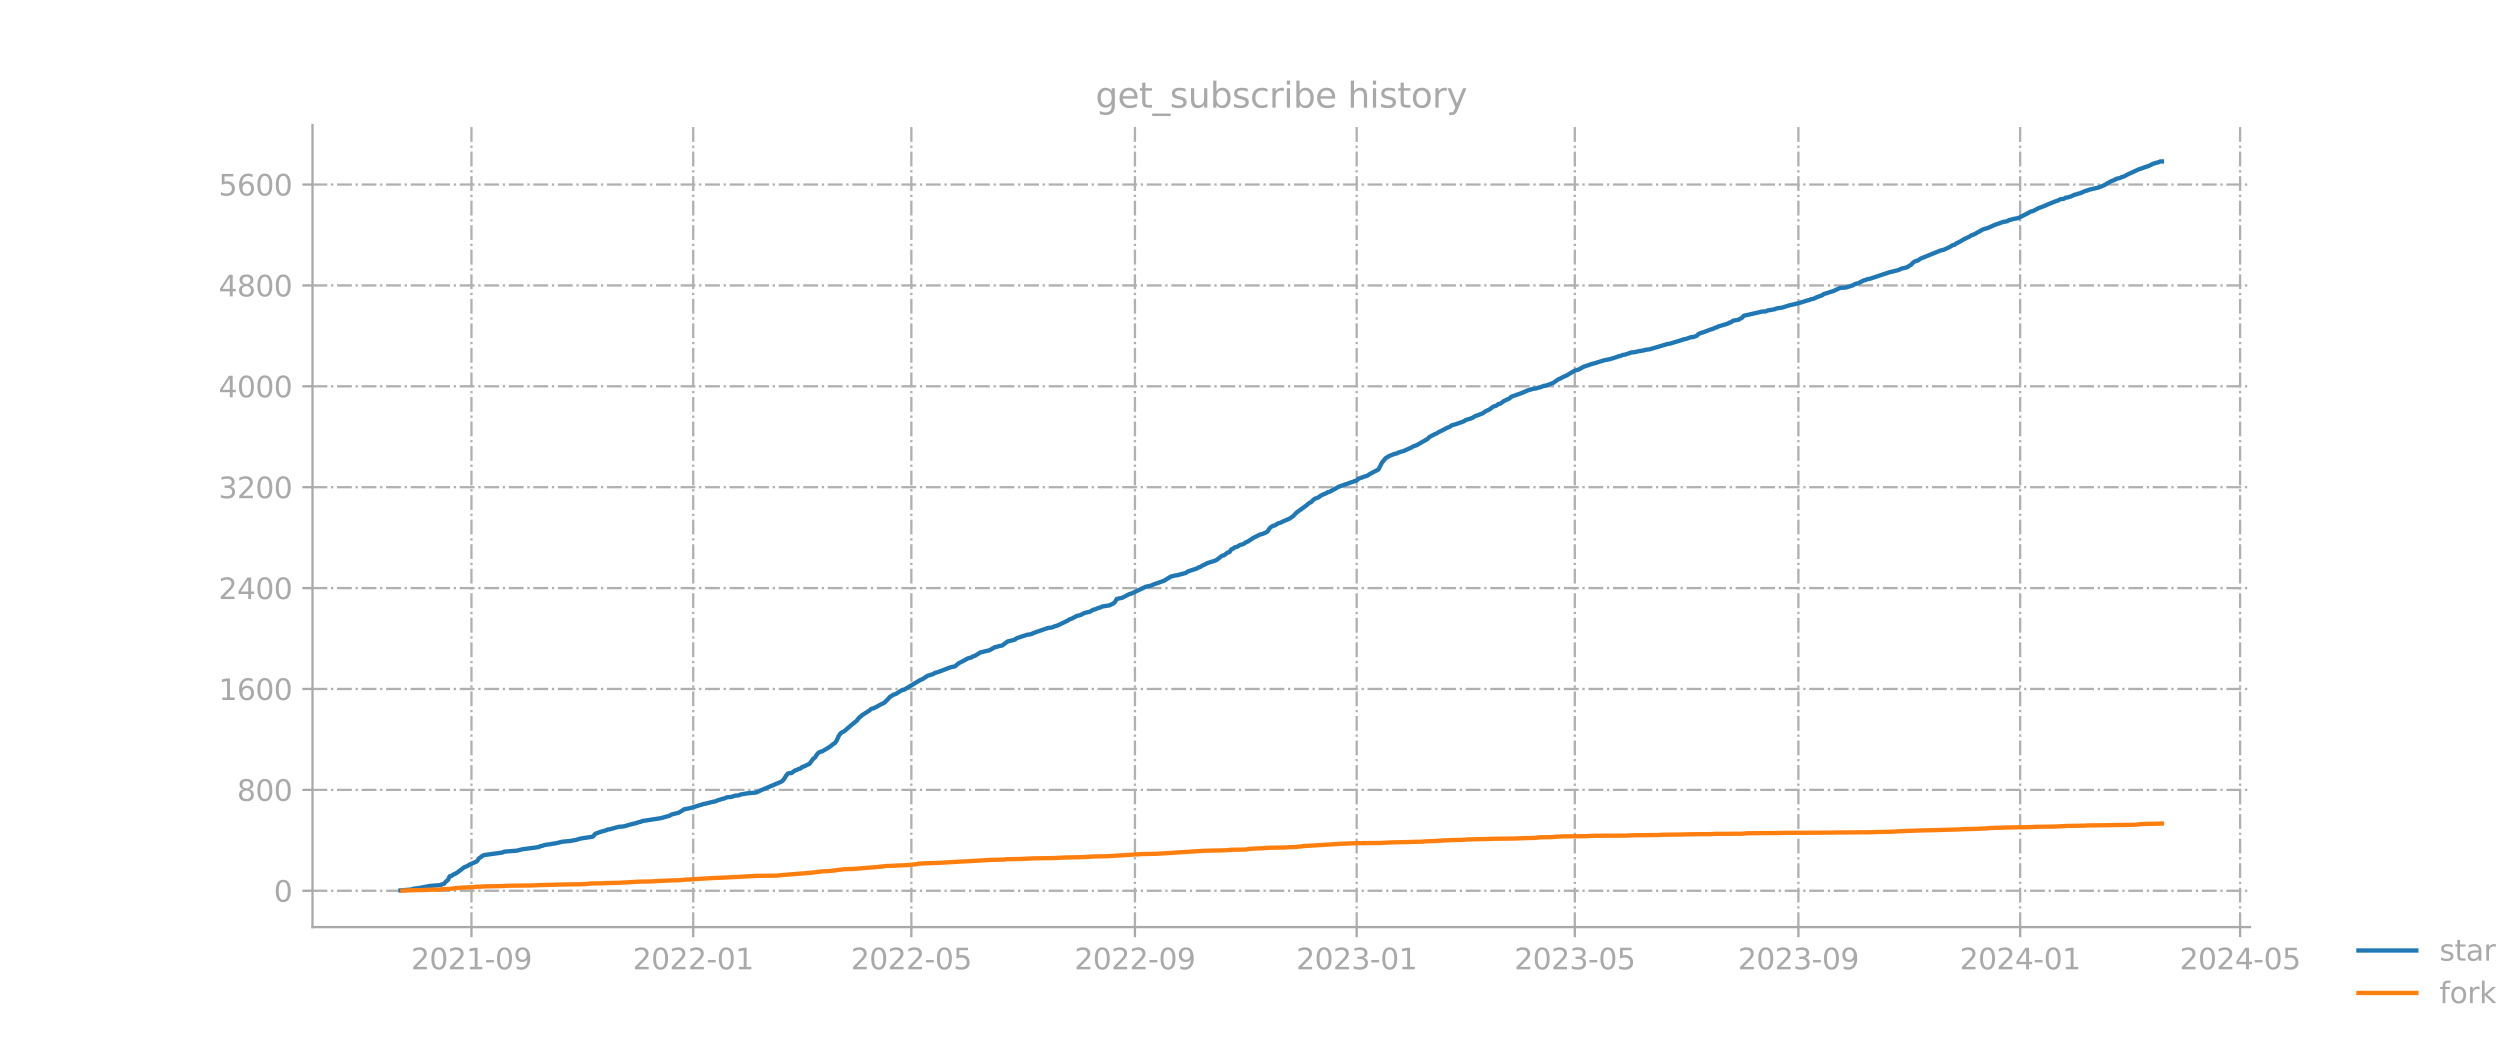<?xml version="1.0" encoding="utf-8" standalone="no"?>
<!DOCTYPE svg PUBLIC "-//W3C//DTD SVG 1.1//EN"
  "http://www.w3.org/Graphics/SVG/1.1/DTD/svg11.dtd">
<svg xmlns:xlink="http://www.w3.org/1999/xlink" width="864pt" height="360pt" viewBox="0 0 864 360" xmlns="http://www.w3.org/2000/svg" version="1.1">
 <defs>
  <style type="text/css">*{stroke-linejoin: round; stroke-linecap: butt}</style>
 </defs>
 <g id="figure_1">
  <g id="patch_1">
   <path d="M 0 360 
L 864 360 
L 864 0 
L 0 0 
L 0 360 
z
" style="fill: none; opacity: 0"/>
  </g>
  <g id="axes_1">
   <g id="patch_2">
    <path d="M 108 320.4 
L 777.6 320.4 
L 777.6 43.2 
L 108 43.2 
L 108 320.4 
z
" style="fill: none; opacity: 0"/>
   </g>
   <g id="matplotlib.axis_1">
    <g id="xtick_1">
     <g id="line2d_1">
      <path d="M 162.936 320.4 
L 162.936 43.2 
" clip-path="url(#p3ac7a94734)" style="fill: none; stroke-dasharray: 5.12,1.28,0.8,1.28; stroke-dashoffset: 0; stroke: #b0b0b0; stroke-width: 0.8"/>
     </g>
     <g id="line2d_2">
      <defs>
       <path id="m3c8587327c" d="M 0 0 
L 0 3.5 
" style="stroke: #a9a9a9; stroke-width: 0.8"/>
      </defs>
      <g>
       <use xlink:href="#m3c8587327c" x="162.936" y="320.4" style="fill: #a9a9a9; stroke: #a9a9a9; stroke-width: 0.8"/>
      </g>
     </g>
     <g id="text_1">
      <!-- 2021-09 -->
      <g style="fill: #a9a9a9" transform="translate(142.045 334.998) scale(0.1 -0.1)">
       <defs>
        <path id="DejaVuSans-32" d="M 1228 531 
L 3431 531 
L 3431 0 
L 469 0 
L 469 531 
Q 828 903 1448 1529 
Q 2069 2156 2228 2338 
Q 2531 2678 2651 2914 
Q 2772 3150 2772 3378 
Q 2772 3750 2511 3984 
Q 2250 4219 1831 4219 
Q 1534 4219 1204 4116 
Q 875 4013 500 3803 
L 500 4441 
Q 881 4594 1212 4672 
Q 1544 4750 1819 4750 
Q 2544 4750 2975 4387 
Q 3406 4025 3406 3419 
Q 3406 3131 3298 2873 
Q 3191 2616 2906 2266 
Q 2828 2175 2409 1742 
Q 1991 1309 1228 531 
z
" transform="scale(0.016)"/>
        <path id="DejaVuSans-30" d="M 2034 4250 
Q 1547 4250 1301 3770 
Q 1056 3291 1056 2328 
Q 1056 1369 1301 889 
Q 1547 409 2034 409 
Q 2525 409 2770 889 
Q 3016 1369 3016 2328 
Q 3016 3291 2770 3770 
Q 2525 4250 2034 4250 
z
M 2034 4750 
Q 2819 4750 3233 4129 
Q 3647 3509 3647 2328 
Q 3647 1150 3233 529 
Q 2819 -91 2034 -91 
Q 1250 -91 836 529 
Q 422 1150 422 2328 
Q 422 3509 836 4129 
Q 1250 4750 2034 4750 
z
" transform="scale(0.016)"/>
        <path id="DejaVuSans-31" d="M 794 531 
L 1825 531 
L 1825 4091 
L 703 3866 
L 703 4441 
L 1819 4666 
L 2450 4666 
L 2450 531 
L 3481 531 
L 3481 0 
L 794 0 
L 794 531 
z
" transform="scale(0.016)"/>
        <path id="DejaVuSans-2d" d="M 313 2009 
L 1997 2009 
L 1997 1497 
L 313 1497 
L 313 2009 
z
" transform="scale(0.016)"/>
        <path id="DejaVuSans-39" d="M 703 97 
L 703 672 
Q 941 559 1184 500 
Q 1428 441 1663 441 
Q 2288 441 2617 861 
Q 2947 1281 2994 2138 
Q 2813 1869 2534 1725 
Q 2256 1581 1919 1581 
Q 1219 1581 811 2004 
Q 403 2428 403 3163 
Q 403 3881 828 4315 
Q 1253 4750 1959 4750 
Q 2769 4750 3195 4129 
Q 3622 3509 3622 2328 
Q 3622 1225 3098 567 
Q 2575 -91 1691 -91 
Q 1453 -91 1209 -44 
Q 966 3 703 97 
z
M 1959 2075 
Q 2384 2075 2632 2365 
Q 2881 2656 2881 3163 
Q 2881 3666 2632 3958 
Q 2384 4250 1959 4250 
Q 1534 4250 1286 3958 
Q 1038 3666 1038 3163 
Q 1038 2656 1286 2365 
Q 1534 2075 1959 2075 
z
" transform="scale(0.016)"/>
       </defs>
       <use xlink:href="#DejaVuSans-32"/>
       <use xlink:href="#DejaVuSans-30" x="63.623"/>
       <use xlink:href="#DejaVuSans-32" x="127.246"/>
       <use xlink:href="#DejaVuSans-31" x="190.869"/>
       <use xlink:href="#DejaVuSans-2d" x="254.492"/>
       <use xlink:href="#DejaVuSans-30" x="290.576"/>
       <use xlink:href="#DejaVuSans-39" x="354.199"/>
      </g>
     </g>
    </g>
    <g id="xtick_2">
     <g id="line2d_3">
      <path d="M 239.577 320.4 
L 239.577 43.2 
" clip-path="url(#p3ac7a94734)" style="fill: none; stroke-dasharray: 5.12,1.28,0.8,1.28; stroke-dashoffset: 0; stroke: #b0b0b0; stroke-width: 0.8"/>
     </g>
     <g id="line2d_4">
      <g>
       <use xlink:href="#m3c8587327c" x="239.577" y="320.4" style="fill: #a9a9a9; stroke: #a9a9a9; stroke-width: 0.8"/>
      </g>
     </g>
     <g id="text_2">
      <!-- 2022-01 -->
      <g style="fill: #a9a9a9" transform="translate(218.685 334.998) scale(0.1 -0.1)">
       <use xlink:href="#DejaVuSans-32"/>
       <use xlink:href="#DejaVuSans-30" x="63.623"/>
       <use xlink:href="#DejaVuSans-32" x="127.246"/>
       <use xlink:href="#DejaVuSans-32" x="190.869"/>
       <use xlink:href="#DejaVuSans-2d" x="254.492"/>
       <use xlink:href="#DejaVuSans-30" x="290.576"/>
       <use xlink:href="#DejaVuSans-31" x="354.199"/>
      </g>
     </g>
    </g>
    <g id="xtick_3">
     <g id="line2d_5">
      <path d="M 314.961 320.4 
L 314.961 43.2 
" clip-path="url(#p3ac7a94734)" style="fill: none; stroke-dasharray: 5.12,1.28,0.8,1.28; stroke-dashoffset: 0; stroke: #b0b0b0; stroke-width: 0.8"/>
     </g>
     <g id="line2d_6">
      <g>
       <use xlink:href="#m3c8587327c" x="314.961" y="320.4" style="fill: #a9a9a9; stroke: #a9a9a9; stroke-width: 0.8"/>
      </g>
     </g>
     <g id="text_3">
      <!-- 2022-05 -->
      <g style="fill: #a9a9a9" transform="translate(294.07 334.998) scale(0.1 -0.1)">
       <defs>
        <path id="DejaVuSans-35" d="M 691 4666 
L 3169 4666 
L 3169 4134 
L 1269 4134 
L 1269 2991 
Q 1406 3038 1543 3061 
Q 1681 3084 1819 3084 
Q 2600 3084 3056 2656 
Q 3513 2228 3513 1497 
Q 3513 744 3044 326 
Q 2575 -91 1722 -91 
Q 1428 -91 1123 -41 
Q 819 9 494 109 
L 494 744 
Q 775 591 1075 516 
Q 1375 441 1709 441 
Q 2250 441 2565 725 
Q 2881 1009 2881 1497 
Q 2881 1984 2565 2268 
Q 2250 2553 1709 2553 
Q 1456 2553 1204 2497 
Q 953 2441 691 2322 
L 691 4666 
z
" transform="scale(0.016)"/>
       </defs>
       <use xlink:href="#DejaVuSans-32"/>
       <use xlink:href="#DejaVuSans-30" x="63.623"/>
       <use xlink:href="#DejaVuSans-32" x="127.246"/>
       <use xlink:href="#DejaVuSans-32" x="190.869"/>
       <use xlink:href="#DejaVuSans-2d" x="254.492"/>
       <use xlink:href="#DejaVuSans-30" x="290.576"/>
       <use xlink:href="#DejaVuSans-35" x="354.199"/>
      </g>
     </g>
    </g>
    <g id="xtick_4">
     <g id="line2d_7">
      <path d="M 392.23 320.4 
L 392.23 43.2 
" clip-path="url(#p3ac7a94734)" style="fill: none; stroke-dasharray: 5.12,1.28,0.8,1.28; stroke-dashoffset: 0; stroke: #b0b0b0; stroke-width: 0.8"/>
     </g>
     <g id="line2d_8">
      <g>
       <use xlink:href="#m3c8587327c" x="392.23" y="320.4" style="fill: #a9a9a9; stroke: #a9a9a9; stroke-width: 0.8"/>
      </g>
     </g>
     <g id="text_4">
      <!-- 2022-09 -->
      <g style="fill: #a9a9a9" transform="translate(371.338 334.998) scale(0.1 -0.1)">
       <use xlink:href="#DejaVuSans-32"/>
       <use xlink:href="#DejaVuSans-30" x="63.623"/>
       <use xlink:href="#DejaVuSans-32" x="127.246"/>
       <use xlink:href="#DejaVuSans-32" x="190.869"/>
       <use xlink:href="#DejaVuSans-2d" x="254.492"/>
       <use xlink:href="#DejaVuSans-30" x="290.576"/>
       <use xlink:href="#DejaVuSans-39" x="354.199"/>
      </g>
     </g>
    </g>
    <g id="xtick_5">
     <g id="line2d_9">
      <path d="M 468.87 320.4 
L 468.87 43.2 
" clip-path="url(#p3ac7a94734)" style="fill: none; stroke-dasharray: 5.12,1.28,0.8,1.28; stroke-dashoffset: 0; stroke: #b0b0b0; stroke-width: 0.8"/>
     </g>
     <g id="line2d_10">
      <g>
       <use xlink:href="#m3c8587327c" x="468.87" y="320.4" style="fill: #a9a9a9; stroke: #a9a9a9; stroke-width: 0.8"/>
      </g>
     </g>
     <g id="text_5">
      <!-- 2023-01 -->
      <g style="fill: #a9a9a9" transform="translate(447.979 334.998) scale(0.1 -0.1)">
       <defs>
        <path id="DejaVuSans-33" d="M 2597 2516 
Q 3050 2419 3304 2112 
Q 3559 1806 3559 1356 
Q 3559 666 3084 287 
Q 2609 -91 1734 -91 
Q 1441 -91 1130 -33 
Q 819 25 488 141 
L 488 750 
Q 750 597 1062 519 
Q 1375 441 1716 441 
Q 2309 441 2620 675 
Q 2931 909 2931 1356 
Q 2931 1769 2642 2001 
Q 2353 2234 1838 2234 
L 1294 2234 
L 1294 2753 
L 1863 2753 
Q 2328 2753 2575 2939 
Q 2822 3125 2822 3475 
Q 2822 3834 2567 4026 
Q 2313 4219 1838 4219 
Q 1578 4219 1281 4162 
Q 984 4106 628 3988 
L 628 4550 
Q 988 4650 1302 4700 
Q 1616 4750 1894 4750 
Q 2613 4750 3031 4423 
Q 3450 4097 3450 3541 
Q 3450 3153 3228 2886 
Q 3006 2619 2597 2516 
z
" transform="scale(0.016)"/>
       </defs>
       <use xlink:href="#DejaVuSans-32"/>
       <use xlink:href="#DejaVuSans-30" x="63.623"/>
       <use xlink:href="#DejaVuSans-32" x="127.246"/>
       <use xlink:href="#DejaVuSans-33" x="190.869"/>
       <use xlink:href="#DejaVuSans-2d" x="254.492"/>
       <use xlink:href="#DejaVuSans-30" x="290.576"/>
       <use xlink:href="#DejaVuSans-31" x="354.199"/>
      </g>
     </g>
    </g>
    <g id="xtick_6">
     <g id="line2d_11">
      <path d="M 544.255 320.4 
L 544.255 43.2 
" clip-path="url(#p3ac7a94734)" style="fill: none; stroke-dasharray: 5.12,1.28,0.8,1.28; stroke-dashoffset: 0; stroke: #b0b0b0; stroke-width: 0.8"/>
     </g>
     <g id="line2d_12">
      <g>
       <use xlink:href="#m3c8587327c" x="544.255" y="320.4" style="fill: #a9a9a9; stroke: #a9a9a9; stroke-width: 0.8"/>
      </g>
     </g>
     <g id="text_6">
      <!-- 2023-05 -->
      <g style="fill: #a9a9a9" transform="translate(523.363 334.998) scale(0.1 -0.1)">
       <use xlink:href="#DejaVuSans-32"/>
       <use xlink:href="#DejaVuSans-30" x="63.623"/>
       <use xlink:href="#DejaVuSans-32" x="127.246"/>
       <use xlink:href="#DejaVuSans-33" x="190.869"/>
       <use xlink:href="#DejaVuSans-2d" x="254.492"/>
       <use xlink:href="#DejaVuSans-30" x="290.576"/>
       <use xlink:href="#DejaVuSans-35" x="354.199"/>
      </g>
     </g>
    </g>
    <g id="xtick_7">
     <g id="line2d_13">
      <path d="M 621.523 320.4 
L 621.523 43.2 
" clip-path="url(#p3ac7a94734)" style="fill: none; stroke-dasharray: 5.12,1.28,0.8,1.28; stroke-dashoffset: 0; stroke: #b0b0b0; stroke-width: 0.8"/>
     </g>
     <g id="line2d_14">
      <g>
       <use xlink:href="#m3c8587327c" x="621.523" y="320.4" style="fill: #a9a9a9; stroke: #a9a9a9; stroke-width: 0.8"/>
      </g>
     </g>
     <g id="text_7">
      <!-- 2023-09 -->
      <g style="fill: #a9a9a9" transform="translate(600.632 334.998) scale(0.1 -0.1)">
       <use xlink:href="#DejaVuSans-32"/>
       <use xlink:href="#DejaVuSans-30" x="63.623"/>
       <use xlink:href="#DejaVuSans-32" x="127.246"/>
       <use xlink:href="#DejaVuSans-33" x="190.869"/>
       <use xlink:href="#DejaVuSans-2d" x="254.492"/>
       <use xlink:href="#DejaVuSans-30" x="290.576"/>
       <use xlink:href="#DejaVuSans-39" x="354.199"/>
      </g>
     </g>
    </g>
    <g id="xtick_8">
     <g id="line2d_15">
      <path d="M 698.164 320.4 
L 698.164 43.2 
" clip-path="url(#p3ac7a94734)" style="fill: none; stroke-dasharray: 5.12,1.28,0.8,1.28; stroke-dashoffset: 0; stroke: #b0b0b0; stroke-width: 0.8"/>
     </g>
     <g id="line2d_16">
      <g>
       <use xlink:href="#m3c8587327c" x="698.164" y="320.4" style="fill: #a9a9a9; stroke: #a9a9a9; stroke-width: 0.8"/>
      </g>
     </g>
     <g id="text_8">
      <!-- 2024-01 -->
      <g style="fill: #a9a9a9" transform="translate(677.273 334.998) scale(0.1 -0.1)">
       <defs>
        <path id="DejaVuSans-34" d="M 2419 4116 
L 825 1625 
L 2419 1625 
L 2419 4116 
z
M 2253 4666 
L 3047 4666 
L 3047 1625 
L 3713 1625 
L 3713 1100 
L 3047 1100 
L 3047 0 
L 2419 0 
L 2419 1100 
L 313 1100 
L 313 1709 
L 2253 4666 
z
" transform="scale(0.016)"/>
       </defs>
       <use xlink:href="#DejaVuSans-32"/>
       <use xlink:href="#DejaVuSans-30" x="63.623"/>
       <use xlink:href="#DejaVuSans-32" x="127.246"/>
       <use xlink:href="#DejaVuSans-34" x="190.869"/>
       <use xlink:href="#DejaVuSans-2d" x="254.492"/>
       <use xlink:href="#DejaVuSans-30" x="290.576"/>
       <use xlink:href="#DejaVuSans-31" x="354.199"/>
      </g>
     </g>
    </g>
    <g id="xtick_9">
     <g id="line2d_17">
      <path d="M 774.176 320.4 
L 774.176 43.2 
" clip-path="url(#p3ac7a94734)" style="fill: none; stroke-dasharray: 5.12,1.28,0.8,1.28; stroke-dashoffset: 0; stroke: #b0b0b0; stroke-width: 0.8"/>
     </g>
     <g id="line2d_18">
      <g>
       <use xlink:href="#m3c8587327c" x="774.176" y="320.4" style="fill: #a9a9a9; stroke: #a9a9a9; stroke-width: 0.8"/>
      </g>
     </g>
     <g id="text_9">
      <!-- 2024-05 -->
      <g style="fill: #a9a9a9" transform="translate(753.285 334.998) scale(0.1 -0.1)">
       <use xlink:href="#DejaVuSans-32"/>
       <use xlink:href="#DejaVuSans-30" x="63.623"/>
       <use xlink:href="#DejaVuSans-32" x="127.246"/>
       <use xlink:href="#DejaVuSans-34" x="190.869"/>
       <use xlink:href="#DejaVuSans-2d" x="254.492"/>
       <use xlink:href="#DejaVuSans-30" x="290.576"/>
       <use xlink:href="#DejaVuSans-35" x="354.199"/>
      </g>
     </g>
    </g>
   </g>
   <g id="matplotlib.axis_2">
    <g id="ytick_1">
     <g id="line2d_19">
      <path d="M 108 307.844 
L 777.6 307.844 
" clip-path="url(#p3ac7a94734)" style="fill: none; stroke-dasharray: 5.12,1.28,0.8,1.28; stroke-dashoffset: 0; stroke: #b0b0b0; stroke-width: 0.8"/>
     </g>
     <g id="line2d_20">
      <defs>
       <path id="m28db24e048" d="M 0 0 
L -3.5 0 
" style="stroke: #a9a9a9; stroke-width: 0.8"/>
      </defs>
      <g>
       <use xlink:href="#m28db24e048" x="108" y="307.844" style="fill: #a9a9a9; stroke: #a9a9a9; stroke-width: 0.8"/>
      </g>
     </g>
     <g id="text_10">
      <!-- 0 -->
      <g style="fill: #a9a9a9" transform="translate(94.638 311.643) scale(0.1 -0.1)">
       <use xlink:href="#DejaVuSans-30"/>
      </g>
     </g>
    </g>
    <g id="ytick_2">
     <g id="line2d_21">
      <path d="M 108 272.977 
L 777.6 272.977 
" clip-path="url(#p3ac7a94734)" style="fill: none; stroke-dasharray: 5.12,1.28,0.8,1.28; stroke-dashoffset: 0; stroke: #b0b0b0; stroke-width: 0.8"/>
     </g>
     <g id="line2d_22">
      <g>
       <use xlink:href="#m28db24e048" x="108" y="272.977" style="fill: #a9a9a9; stroke: #a9a9a9; stroke-width: 0.8"/>
      </g>
     </g>
     <g id="text_11">
      <!-- 800 -->
      <g style="fill: #a9a9a9" transform="translate(81.912 276.776) scale(0.1 -0.1)">
       <defs>
        <path id="DejaVuSans-38" d="M 2034 2216 
Q 1584 2216 1326 1975 
Q 1069 1734 1069 1313 
Q 1069 891 1326 650 
Q 1584 409 2034 409 
Q 2484 409 2743 651 
Q 3003 894 3003 1313 
Q 3003 1734 2745 1975 
Q 2488 2216 2034 2216 
z
M 1403 2484 
Q 997 2584 770 2862 
Q 544 3141 544 3541 
Q 544 4100 942 4425 
Q 1341 4750 2034 4750 
Q 2731 4750 3128 4425 
Q 3525 4100 3525 3541 
Q 3525 3141 3298 2862 
Q 3072 2584 2669 2484 
Q 3125 2378 3379 2068 
Q 3634 1759 3634 1313 
Q 3634 634 3220 271 
Q 2806 -91 2034 -91 
Q 1263 -91 848 271 
Q 434 634 434 1313 
Q 434 1759 690 2068 
Q 947 2378 1403 2484 
z
M 1172 3481 
Q 1172 3119 1398 2916 
Q 1625 2713 2034 2713 
Q 2441 2713 2670 2916 
Q 2900 3119 2900 3481 
Q 2900 3844 2670 4047 
Q 2441 4250 2034 4250 
Q 1625 4250 1398 4047 
Q 1172 3844 1172 3481 
z
" transform="scale(0.016)"/>
       </defs>
       <use xlink:href="#DejaVuSans-38"/>
       <use xlink:href="#DejaVuSans-30" x="63.623"/>
       <use xlink:href="#DejaVuSans-30" x="127.246"/>
      </g>
     </g>
    </g>
    <g id="ytick_3">
     <g id="line2d_23">
      <path d="M 108 238.11 
L 777.6 238.11 
" clip-path="url(#p3ac7a94734)" style="fill: none; stroke-dasharray: 5.12,1.28,0.8,1.28; stroke-dashoffset: 0; stroke: #b0b0b0; stroke-width: 0.8"/>
     </g>
     <g id="line2d_24">
      <g>
       <use xlink:href="#m28db24e048" x="108" y="238.11" style="fill: #a9a9a9; stroke: #a9a9a9; stroke-width: 0.8"/>
      </g>
     </g>
     <g id="text_12">
      <!-- 1600 -->
      <g style="fill: #a9a9a9" transform="translate(75.55 241.909) scale(0.1 -0.1)">
       <defs>
        <path id="DejaVuSans-36" d="M 2113 2584 
Q 1688 2584 1439 2293 
Q 1191 2003 1191 1497 
Q 1191 994 1439 701 
Q 1688 409 2113 409 
Q 2538 409 2786 701 
Q 3034 994 3034 1497 
Q 3034 2003 2786 2293 
Q 2538 2584 2113 2584 
z
M 3366 4563 
L 3366 3988 
Q 3128 4100 2886 4159 
Q 2644 4219 2406 4219 
Q 1781 4219 1451 3797 
Q 1122 3375 1075 2522 
Q 1259 2794 1537 2939 
Q 1816 3084 2150 3084 
Q 2853 3084 3261 2657 
Q 3669 2231 3669 1497 
Q 3669 778 3244 343 
Q 2819 -91 2113 -91 
Q 1303 -91 875 529 
Q 447 1150 447 2328 
Q 447 3434 972 4092 
Q 1497 4750 2381 4750 
Q 2619 4750 2861 4703 
Q 3103 4656 3366 4563 
z
" transform="scale(0.016)"/>
       </defs>
       <use xlink:href="#DejaVuSans-31"/>
       <use xlink:href="#DejaVuSans-36" x="63.623"/>
       <use xlink:href="#DejaVuSans-30" x="127.246"/>
       <use xlink:href="#DejaVuSans-30" x="190.869"/>
      </g>
     </g>
    </g>
    <g id="ytick_4">
     <g id="line2d_25">
      <path d="M 108 203.243 
L 777.6 203.243 
" clip-path="url(#p3ac7a94734)" style="fill: none; stroke-dasharray: 5.12,1.28,0.8,1.28; stroke-dashoffset: 0; stroke: #b0b0b0; stroke-width: 0.8"/>
     </g>
     <g id="line2d_26">
      <g>
       <use xlink:href="#m28db24e048" x="108" y="203.243" style="fill: #a9a9a9; stroke: #a9a9a9; stroke-width: 0.8"/>
      </g>
     </g>
     <g id="text_13">
      <!-- 2400 -->
      <g style="fill: #a9a9a9" transform="translate(75.55 207.042) scale(0.1 -0.1)">
       <use xlink:href="#DejaVuSans-32"/>
       <use xlink:href="#DejaVuSans-34" x="63.623"/>
       <use xlink:href="#DejaVuSans-30" x="127.246"/>
       <use xlink:href="#DejaVuSans-30" x="190.869"/>
      </g>
     </g>
    </g>
    <g id="ytick_5">
     <g id="line2d_27">
      <path d="M 108 168.376 
L 777.6 168.376 
" clip-path="url(#p3ac7a94734)" style="fill: none; stroke-dasharray: 5.12,1.28,0.8,1.28; stroke-dashoffset: 0; stroke: #b0b0b0; stroke-width: 0.8"/>
     </g>
     <g id="line2d_28">
      <g>
       <use xlink:href="#m28db24e048" x="108" y="168.376" style="fill: #a9a9a9; stroke: #a9a9a9; stroke-width: 0.8"/>
      </g>
     </g>
     <g id="text_14">
      <!-- 3200 -->
      <g style="fill: #a9a9a9" transform="translate(75.55 172.175) scale(0.1 -0.1)">
       <use xlink:href="#DejaVuSans-33"/>
       <use xlink:href="#DejaVuSans-32" x="63.623"/>
       <use xlink:href="#DejaVuSans-30" x="127.246"/>
       <use xlink:href="#DejaVuSans-30" x="190.869"/>
      </g>
     </g>
    </g>
    <g id="ytick_6">
     <g id="line2d_29">
      <path d="M 108 133.509 
L 777.6 133.509 
" clip-path="url(#p3ac7a94734)" style="fill: none; stroke-dasharray: 5.12,1.28,0.8,1.28; stroke-dashoffset: 0; stroke: #b0b0b0; stroke-width: 0.8"/>
     </g>
     <g id="line2d_30">
      <g>
       <use xlink:href="#m28db24e048" x="108" y="133.509" style="fill: #a9a9a9; stroke: #a9a9a9; stroke-width: 0.8"/>
      </g>
     </g>
     <g id="text_15">
      <!-- 4000 -->
      <g style="fill: #a9a9a9" transform="translate(75.55 137.309) scale(0.1 -0.1)">
       <use xlink:href="#DejaVuSans-34"/>
       <use xlink:href="#DejaVuSans-30" x="63.623"/>
       <use xlink:href="#DejaVuSans-30" x="127.246"/>
       <use xlink:href="#DejaVuSans-30" x="190.869"/>
      </g>
     </g>
    </g>
    <g id="ytick_7">
     <g id="line2d_31">
      <path d="M 108 98.643 
L 777.6 98.643 
" clip-path="url(#p3ac7a94734)" style="fill: none; stroke-dasharray: 5.12,1.28,0.8,1.28; stroke-dashoffset: 0; stroke: #b0b0b0; stroke-width: 0.8"/>
     </g>
     <g id="line2d_32">
      <g>
       <use xlink:href="#m28db24e048" x="108" y="98.643" style="fill: #a9a9a9; stroke: #a9a9a9; stroke-width: 0.8"/>
      </g>
     </g>
     <g id="text_16">
      <!-- 4800 -->
      <g style="fill: #a9a9a9" transform="translate(75.55 102.442) scale(0.1 -0.1)">
       <use xlink:href="#DejaVuSans-34"/>
       <use xlink:href="#DejaVuSans-38" x="63.623"/>
       <use xlink:href="#DejaVuSans-30" x="127.246"/>
       <use xlink:href="#DejaVuSans-30" x="190.869"/>
      </g>
     </g>
    </g>
    <g id="ytick_8">
     <g id="line2d_33">
      <path d="M 108 63.776 
L 777.6 63.776 
" clip-path="url(#p3ac7a94734)" style="fill: none; stroke-dasharray: 5.12,1.28,0.8,1.28; stroke-dashoffset: 0; stroke: #b0b0b0; stroke-width: 0.8"/>
     </g>
     <g id="line2d_34">
      <g>
       <use xlink:href="#m28db24e048" x="108" y="63.776" style="fill: #a9a9a9; stroke: #a9a9a9; stroke-width: 0.8"/>
      </g>
     </g>
     <g id="text_17">
      <!-- 5600 -->
      <g style="fill: #a9a9a9" transform="translate(75.55 67.575) scale(0.1 -0.1)">
       <use xlink:href="#DejaVuSans-35"/>
       <use xlink:href="#DejaVuSans-36" x="63.623"/>
       <use xlink:href="#DejaVuSans-30" x="127.246"/>
       <use xlink:href="#DejaVuSans-30" x="190.869"/>
      </g>
     </g>
    </g>
   </g>
   <g id="line2d_35">
    <path d="M 138.436 307.713 
L 142.206 307.408 
L 142.834 307.146 
L 144.718 306.928 
L 148.488 306.187 
L 152.257 305.882 
L 152.885 305.577 
L 153.513 305.403 
L 154.141 304.618 
L 154.77 304.183 
L 155.398 302.831 
L 156.026 302.744 
L 156.654 302.265 
L 157.911 301.655 
L 160.423 299.737 
L 161.68 299.214 
L 162.308 298.778 
L 164.821 297.689 
L 165.449 296.73 
L 166.705 295.815 
L 167.334 295.509 
L 173.616 294.638 
L 174.244 294.333 
L 178.641 293.984 
L 180.526 293.505 
L 186.18 292.764 
L 186.808 292.415 
L 187.436 292.328 
L 188.064 292.066 
L 189.321 291.848 
L 189.949 291.805 
L 191.205 291.543 
L 191.833 291.5 
L 194.346 290.89 
L 196.231 290.715 
L 197.487 290.585 
L 198.116 290.41 
L 198.744 290.367 
L 200.628 289.8 
L 204.398 289.233 
L 205.026 289.059 
L 205.654 288.187 
L 207.539 287.49 
L 209.423 286.967 
L 210.051 286.662 
L 210.68 286.618 
L 213.821 285.747 
L 215.077 285.66 
L 215.705 285.572 
L 217.59 285.006 
L 220.103 284.396 
L 220.731 284.134 
L 221.359 284.047 
L 221.987 283.742 
L 228.269 282.783 
L 231.41 281.911 
L 232.038 281.519 
L 234.551 280.865 
L 235.808 280.124 
L 236.436 279.689 
L 238.32 279.34 
L 242.09 278.207 
L 243.346 277.815 
L 243.974 277.727 
L 245.231 277.379 
L 246.487 277.074 
L 247.115 276.986 
L 248.372 276.463 
L 249 276.333 
L 249.628 276.071 
L 250.256 275.984 
L 250.884 275.679 
L 251.513 275.505 
L 252.769 275.417 
L 254.025 274.982 
L 255.282 274.894 
L 255.91 274.589 
L 258.423 274.154 
L 260.936 273.936 
L 261.564 273.805 
L 262.82 273.195 
L 269.73 270.275 
L 270.359 269.926 
L 270.987 269.229 
L 271.615 268.183 
L 272.243 267.354 
L 272.871 267.18 
L 273.5 267.18 
L 274.756 266.265 
L 275.384 266.091 
L 276.012 265.742 
L 276.641 265.611 
L 277.269 265.045 
L 277.897 264.87 
L 279.782 263.955 
L 281.038 262.212 
L 281.666 261.819 
L 282.295 260.773 
L 282.923 260.12 
L 283.551 259.815 
L 284.179 259.64 
L 286.692 258.158 
L 287.948 257.156 
L 288.577 256.764 
L 289.205 255.848 
L 289.833 254.41 
L 290.461 253.495 
L 291.089 253.015 
L 291.718 252.754 
L 294.23 250.575 
L 295.487 249.572 
L 296.115 249.049 
L 296.743 248.221 
L 298 247.132 
L 300.512 245.519 
L 301.141 244.953 
L 301.769 244.822 
L 302.397 244.56 
L 304.282 243.514 
L 305.538 242.904 
L 306.794 241.727 
L 307.423 240.986 
L 308.679 240.115 
L 309.307 239.94 
L 309.935 239.635 
L 311.192 238.807 
L 311.82 238.459 
L 312.448 238.371 
L 318.102 234.972 
L 318.73 234.754 
L 320.615 233.534 
L 322.499 232.967 
L 323.128 232.531 
L 323.756 232.4 
L 325.012 231.965 
L 326.897 231.224 
L 328.781 230.526 
L 330.038 230.308 
L 331.294 229.219 
L 332.551 228.609 
L 333.807 227.911 
L 334.435 227.563 
L 335.692 227.214 
L 336.32 226.822 
L 336.948 226.647 
L 338.833 225.471 
L 341.974 224.73 
L 343.858 223.64 
L 344.486 223.553 
L 345.115 223.335 
L 346.371 223.074 
L 348.256 221.679 
L 350.14 221.243 
L 350.768 221.025 
L 351.397 220.546 
L 355.166 219.325 
L 355.794 219.282 
L 356.422 219.108 
L 357.679 218.585 
L 362.076 217.059 
L 363.333 216.885 
L 363.961 216.71 
L 364.589 216.405 
L 365.217 216.275 
L 367.102 215.403 
L 368.986 214.488 
L 369.615 214.052 
L 370.243 213.877 
L 372.127 212.875 
L 373.384 212.57 
L 374.64 211.916 
L 375.897 211.568 
L 376.525 211.48 
L 377.781 210.739 
L 378.409 210.609 
L 379.666 210.086 
L 380.294 209.955 
L 380.922 209.606 
L 383.435 209.214 
L 384.691 208.604 
L 385.32 208.081 
L 385.948 206.991 
L 387.204 206.73 
L 387.832 206.599 
L 390.345 205.292 
L 390.973 205.161 
L 395.999 202.764 
L 397.884 202.371 
L 398.512 202.023 
L 402.281 200.715 
L 403.537 199.931 
L 404.794 199.19 
L 405.422 199.103 
L 406.05 198.885 
L 406.678 198.841 
L 409.819 198.013 
L 410.448 197.534 
L 411.704 197.098 
L 413.589 196.488 
L 414.217 196.095 
L 414.845 195.921 
L 415.473 195.485 
L 416.101 195.224 
L 417.358 194.57 
L 419.871 193.785 
L 420.499 193.48 
L 422.383 192.042 
L 423.012 191.911 
L 424.268 190.953 
L 424.896 190.822 
L 425.524 189.863 
L 426.153 189.601 
L 426.781 189.122 
L 427.409 189.035 
L 428.665 188.294 
L 429.294 188.163 
L 429.922 187.902 
L 430.55 187.422 
L 431.178 187.204 
L 433.063 185.94 
L 435.576 184.677 
L 436.204 184.589 
L 437.46 184.023 
L 438.088 183.674 
L 438.717 182.628 
L 439.345 182.062 
L 439.973 181.713 
L 440.601 181.582 
L 441.858 180.798 
L 442.486 180.667 
L 443.742 180.057 
L 445.627 179.272 
L 446.883 178.4 
L 448.14 177.093 
L 451.281 174.827 
L 452.537 173.781 
L 453.165 173.519 
L 453.794 172.822 
L 454.422 172.342 
L 455.678 171.907 
L 456.306 171.384 
L 457.563 170.73 
L 458.191 170.555 
L 458.819 170.12 
L 459.447 169.989 
L 461.332 168.986 
L 462.588 168.246 
L 468.87 166.023 
L 469.499 165.456 
L 471.383 164.759 
L 472.64 164.367 
L 473.268 163.887 
L 475.781 162.58 
L 476.409 162.231 
L 477.665 159.79 
L 478.922 158.308 
L 480.178 157.568 
L 482.063 156.827 
L 482.691 156.739 
L 483.319 156.391 
L 485.204 155.824 
L 487.716 154.691 
L 488.345 154.299 
L 489.601 153.863 
L 493.37 151.684 
L 493.998 151.03 
L 495.255 150.376 
L 495.883 150.028 
L 496.511 149.81 
L 497.139 149.374 
L 498.396 148.764 
L 500.28 147.761 
L 500.909 147.587 
L 501.537 147.108 
L 502.165 146.846 
L 502.793 146.715 
L 504.05 146.279 
L 505.934 145.582 
L 506.562 145.146 
L 507.819 144.798 
L 509.075 144.318 
L 509.703 143.839 
L 510.96 143.446 
L 511.588 143.141 
L 512.216 142.967 
L 513.473 142.095 
L 514.729 141.529 
L 515.985 140.57 
L 517.242 140.134 
L 517.87 139.611 
L 518.498 139.524 
L 519.755 138.609 
L 521.011 137.999 
L 521.639 137.737 
L 522.267 137.127 
L 526.037 135.776 
L 527.921 134.948 
L 529.806 134.381 
L 531.062 134.207 
L 531.691 133.945 
L 532.319 133.858 
L 533.575 133.335 
L 534.203 133.292 
L 536.716 132.376 
L 538.601 131.069 
L 539.229 130.807 
L 540.485 130.154 
L 541.114 129.936 
L 543.626 128.454 
L 544.255 128.062 
L 545.511 127.756 
L 547.396 126.71 
L 549.28 126.1 
L 549.908 125.839 
L 551.165 125.534 
L 554.306 124.531 
L 556.19 124.183 
L 558.703 123.398 
L 559.331 123.137 
L 559.96 123.049 
L 560.588 122.744 
L 561.844 122.483 
L 563.101 122.047 
L 563.729 121.829 
L 564.985 121.698 
L 566.242 121.393 
L 568.126 121.088 
L 568.754 120.87 
L 570.011 120.739 
L 575.665 119.083 
L 576.293 118.865 
L 576.921 118.822 
L 580.69 117.689 
L 581.947 117.253 
L 582.575 117.166 
L 584.459 116.512 
L 585.088 116.512 
L 586.344 116.076 
L 586.972 115.466 
L 587.6 115.161 
L 588.857 114.769 
L 591.37 113.81 
L 591.998 113.679 
L 592.626 113.287 
L 593.254 113.156 
L 593.882 112.807 
L 597.023 111.892 
L 597.652 111.5 
L 598.28 111.369 
L 598.908 110.846 
L 600.793 110.497 
L 602.049 109.8 
L 602.677 109.103 
L 603.934 108.841 
L 608.331 107.839 
L 608.959 107.664 
L 610.216 107.621 
L 610.844 107.316 
L 613.357 106.88 
L 613.985 106.575 
L 615.87 106.313 
L 618.382 105.529 
L 620.267 105.093 
L 622.152 104.614 
L 624.664 103.829 
L 625.293 103.698 
L 625.921 103.393 
L 626.549 103.306 
L 627.177 103.088 
L 627.805 102.739 
L 629.69 102.086 
L 630.318 101.606 
L 631.575 101.258 
L 632.203 100.996 
L 633.459 100.647 
L 635.972 99.514 
L 637.857 99.384 
L 640.369 98.599 
L 640.998 98.207 
L 642.254 97.858 
L 644.139 96.899 
L 644.767 96.769 
L 645.395 96.463 
L 646.023 96.42 
L 652.933 94.11 
L 655.446 93.5 
L 656.074 93.325 
L 657.331 92.759 
L 657.959 92.672 
L 659.215 92.323 
L 659.844 91.844 
L 660.472 91.538 
L 661.1 90.798 
L 661.728 90.362 
L 662.985 89.969 
L 663.613 89.446 
L 670.523 86.614 
L 671.779 86.308 
L 673.664 85.437 
L 674.92 84.696 
L 675.549 84.565 
L 676.177 84.086 
L 677.433 83.476 
L 678.69 82.691 
L 680.574 81.819 
L 681.202 81.384 
L 682.459 80.904 
L 683.715 80.163 
L 684.343 79.858 
L 684.972 79.422 
L 686.228 78.986 
L 686.856 78.856 
L 689.369 77.723 
L 692.51 76.633 
L 693.138 76.589 
L 693.767 76.415 
L 694.395 76.023 
L 695.023 75.936 
L 695.651 75.718 
L 697.536 75.369 
L 700.677 73.756 
L 701.933 73.059 
L 702.561 72.972 
L 704.446 71.969 
L 706.331 71.272 
L 708.215 70.444 
L 710.728 69.442 
L 711.356 69.267 
L 711.984 68.875 
L 713.241 68.701 
L 713.869 68.308 
L 714.497 68.265 
L 715.754 67.873 
L 717.01 67.262 
L 717.638 67.175 
L 718.266 66.914 
L 718.895 66.783 
L 720.779 65.955 
L 721.407 65.824 
L 722.036 65.563 
L 725.177 64.822 
L 727.061 64.081 
L 729.574 62.643 
L 730.83 62.163 
L 731.459 61.771 
L 732.715 61.509 
L 733.343 61.161 
L 733.971 61.03 
L 735.228 60.333 
L 738.997 58.589 
L 742.766 57.282 
L 744.023 56.628 
L 745.279 56.236 
L 745.907 56.105 
L 746.535 55.8 
L 747.164 55.8 
L 747.164 55.8 
" clip-path="url(#p3ac7a94734)" style="fill: none; stroke: #1f77b4; stroke-width: 1.5; stroke-linecap: square"/>
   </g>
   <g id="line2d_36">
    <path d="M 139.065 307.8 
L 140.949 307.713 
L 142.834 307.669 
L 146.603 307.582 
L 149.744 307.451 
L 152.257 307.451 
L 152.885 307.277 
L 155.398 307.19 
L 157.282 306.972 
L 159.167 306.798 
L 162.936 306.623 
L 163.564 306.623 
L 164.193 306.492 
L 166.705 306.405 
L 167.962 306.318 
L 172.987 306.231 
L 176.128 306.1 
L 183.667 306.013 
L 186.808 305.882 
L 190.577 305.795 
L 193.09 305.708 
L 198.744 305.621 
L 200.628 305.577 
L 202.513 305.534 
L 204.398 305.316 
L 208.167 305.272 
L 209.423 305.185 
L 213.821 305.098 
L 220.731 304.706 
L 225.128 304.618 
L 226.385 304.531 
L 228.269 304.444 
L 232.038 304.27 
L 234.551 304.226 
L 236.436 304.052 
L 246.487 303.442 
L 249 303.354 
L 253.397 303.137 
L 255.282 303.049 
L 261.564 302.701 
L 268.474 302.614 
L 270.987 302.352 
L 272.243 302.265 
L 280.41 301.611 
L 284.179 301.132 
L 286.692 301.045 
L 291.718 300.391 
L 294.859 300.304 
L 303.025 299.65 
L 306.166 299.301 
L 308.679 299.214 
L 309.935 299.127 
L 312.448 299.04 
L 313.705 298.953 
L 316.846 298.647 
L 317.474 298.473 
L 321.243 298.299 
L 324.384 298.212 
L 332.551 297.732 
L 334.435 297.645 
L 342.602 297.166 
L 346.999 297.078 
L 347.627 296.948 
L 352.653 296.861 
L 357.05 296.643 
L 363.961 296.555 
L 368.358 296.338 
L 373.384 296.25 
L 378.409 295.989 
L 382.807 295.902 
L 394.743 295.161 
L 399.768 295.074 
L 416.101 294.028 
L 419.871 293.94 
L 421.755 293.897 
L 423.64 293.853 
L 425.524 293.679 
L 430.55 293.592 
L 431.806 293.374 
L 433.063 293.287 
L 436.204 293.156 
L 437.46 293.069 
L 438.717 292.982 
L 444.371 292.894 
L 445.627 292.764 
L 448.14 292.72 
L 448.768 292.589 
L 450.024 292.502 
L 450.653 292.371 
L 452.537 292.284 
L 463.217 291.631 
L 465.101 291.543 
L 468.242 291.413 
L 477.037 291.325 
L 481.434 291.108 
L 486.46 291.02 
L 488.973 290.933 
L 491.486 290.89 
L 492.742 290.759 
L 495.255 290.672 
L 501.537 290.323 
L 505.306 290.279 
L 507.191 290.105 
L 509.075 290.062 
L 513.473 289.974 
L 515.985 289.887 
L 523.524 289.8 
L 526.665 289.669 
L 530.434 289.582 
L 532.319 289.364 
L 536.088 289.321 
L 537.973 289.146 
L 540.485 289.059 
L 548.024 288.972 
L 551.165 288.841 
L 561.844 288.798 
L 563.101 288.71 
L 564.985 288.667 
L 573.152 288.58 
L 574.408 288.492 
L 581.318 288.405 
L 583.831 288.318 
L 591.37 288.275 
L 592.626 288.187 
L 602.049 288.144 
L 603.934 287.969 
L 614.613 287.882 
L 616.498 287.839 
L 632.831 287.752 
L 634.716 287.708 
L 646.651 287.621 
L 649.164 287.534 
L 653.562 287.446 
L 658.587 287.185 
L 661.1 287.098 
L 663.613 287.011 
L 667.382 286.923 
L 669.267 286.88 
L 671.779 286.793 
L 673.664 286.749 
L 676.805 286.662 
L 678.061 286.575 
L 681.831 286.488 
L 684.972 286.357 
L 686.228 286.313 
L 688.113 286.139 
L 691.882 286.052 
L 694.395 285.965 
L 700.677 285.877 
L 703.818 285.747 
L 710.1 285.66 
L 714.497 285.442 
L 720.151 285.354 
L 721.407 285.267 
L 728.946 285.18 
L 730.83 285.137 
L 737.741 285.049 
L 740.253 284.788 
L 742.138 284.744 
L 745.907 284.657 
L 747.164 284.614 
L 747.164 284.614 
" clip-path="url(#p3ac7a94734)" style="fill: none; stroke: #ff7f0e; stroke-width: 1.5; stroke-linecap: square"/>
   </g>
   <g id="patch_3">
    <path d="M 108 320.4 
L 108 43.2 
" style="fill: none; stroke: #a9a9a9; stroke-width: 0.8; stroke-linejoin: miter; stroke-linecap: square"/>
   </g>
   <g id="patch_4">
    <path d="M 777.6 320.4 
L 777.6 43.2 
" style="fill: none"/>
   </g>
   <g id="patch_5">
    <path d="M 108 320.4 
L 777.6 320.4 
" style="fill: none; stroke: #a9a9a9; stroke-width: 0.8; stroke-linejoin: miter; stroke-linecap: square"/>
   </g>
   <g id="patch_6">
    <path d="M 108 43.2 
L 777.6 43.2 
" style="fill: none"/>
   </g>
   <g id="text_18">
    <!-- get_subscribe history -->
    <g style="fill: #a9a9a9" transform="translate(378.608 37.2) scale(0.12 -0.12)">
     <defs>
      <path id="DejaVuSans-67" d="M 2906 1791 
Q 2906 2416 2648 2759 
Q 2391 3103 1925 3103 
Q 1463 3103 1205 2759 
Q 947 2416 947 1791 
Q 947 1169 1205 825 
Q 1463 481 1925 481 
Q 2391 481 2648 825 
Q 2906 1169 2906 1791 
z
M 3481 434 
Q 3481 -459 3084 -895 
Q 2688 -1331 1869 -1331 
Q 1566 -1331 1297 -1286 
Q 1028 -1241 775 -1147 
L 775 -588 
Q 1028 -725 1275 -790 
Q 1522 -856 1778 -856 
Q 2344 -856 2625 -561 
Q 2906 -266 2906 331 
L 2906 616 
Q 2728 306 2450 153 
Q 2172 0 1784 0 
Q 1141 0 747 490 
Q 353 981 353 1791 
Q 353 2603 747 3093 
Q 1141 3584 1784 3584 
Q 2172 3584 2450 3431 
Q 2728 3278 2906 2969 
L 2906 3500 
L 3481 3500 
L 3481 434 
z
" transform="scale(0.016)"/>
      <path id="DejaVuSans-65" d="M 3597 1894 
L 3597 1613 
L 953 1613 
Q 991 1019 1311 708 
Q 1631 397 2203 397 
Q 2534 397 2845 478 
Q 3156 559 3463 722 
L 3463 178 
Q 3153 47 2828 -22 
Q 2503 -91 2169 -91 
Q 1331 -91 842 396 
Q 353 884 353 1716 
Q 353 2575 817 3079 
Q 1281 3584 2069 3584 
Q 2775 3584 3186 3129 
Q 3597 2675 3597 1894 
z
M 3022 2063 
Q 3016 2534 2758 2815 
Q 2500 3097 2075 3097 
Q 1594 3097 1305 2825 
Q 1016 2553 972 2059 
L 3022 2063 
z
" transform="scale(0.016)"/>
      <path id="DejaVuSans-74" d="M 1172 4494 
L 1172 3500 
L 2356 3500 
L 2356 3053 
L 1172 3053 
L 1172 1153 
Q 1172 725 1289 603 
Q 1406 481 1766 481 
L 2356 481 
L 2356 0 
L 1766 0 
Q 1100 0 847 248 
Q 594 497 594 1153 
L 594 3053 
L 172 3053 
L 172 3500 
L 594 3500 
L 594 4494 
L 1172 4494 
z
" transform="scale(0.016)"/>
      <path id="DejaVuSans-5f" d="M 3263 -1063 
L 3263 -1509 
L -63 -1509 
L -63 -1063 
L 3263 -1063 
z
" transform="scale(0.016)"/>
      <path id="DejaVuSans-73" d="M 2834 3397 
L 2834 2853 
Q 2591 2978 2328 3040 
Q 2066 3103 1784 3103 
Q 1356 3103 1142 2972 
Q 928 2841 928 2578 
Q 928 2378 1081 2264 
Q 1234 2150 1697 2047 
L 1894 2003 
Q 2506 1872 2764 1633 
Q 3022 1394 3022 966 
Q 3022 478 2636 193 
Q 2250 -91 1575 -91 
Q 1294 -91 989 -36 
Q 684 19 347 128 
L 347 722 
Q 666 556 975 473 
Q 1284 391 1588 391 
Q 1994 391 2212 530 
Q 2431 669 2431 922 
Q 2431 1156 2273 1281 
Q 2116 1406 1581 1522 
L 1381 1569 
Q 847 1681 609 1914 
Q 372 2147 372 2553 
Q 372 3047 722 3315 
Q 1072 3584 1716 3584 
Q 2034 3584 2315 3537 
Q 2597 3491 2834 3397 
z
" transform="scale(0.016)"/>
      <path id="DejaVuSans-75" d="M 544 1381 
L 544 3500 
L 1119 3500 
L 1119 1403 
Q 1119 906 1312 657 
Q 1506 409 1894 409 
Q 2359 409 2629 706 
Q 2900 1003 2900 1516 
L 2900 3500 
L 3475 3500 
L 3475 0 
L 2900 0 
L 2900 538 
Q 2691 219 2414 64 
Q 2138 -91 1772 -91 
Q 1169 -91 856 284 
Q 544 659 544 1381 
z
M 1991 3584 
L 1991 3584 
z
" transform="scale(0.016)"/>
      <path id="DejaVuSans-62" d="M 3116 1747 
Q 3116 2381 2855 2742 
Q 2594 3103 2138 3103 
Q 1681 3103 1420 2742 
Q 1159 2381 1159 1747 
Q 1159 1113 1420 752 
Q 1681 391 2138 391 
Q 2594 391 2855 752 
Q 3116 1113 3116 1747 
z
M 1159 2969 
Q 1341 3281 1617 3432 
Q 1894 3584 2278 3584 
Q 2916 3584 3314 3078 
Q 3713 2572 3713 1747 
Q 3713 922 3314 415 
Q 2916 -91 2278 -91 
Q 1894 -91 1617 61 
Q 1341 213 1159 525 
L 1159 0 
L 581 0 
L 581 4863 
L 1159 4863 
L 1159 2969 
z
" transform="scale(0.016)"/>
      <path id="DejaVuSans-63" d="M 3122 3366 
L 3122 2828 
Q 2878 2963 2633 3030 
Q 2388 3097 2138 3097 
Q 1578 3097 1268 2742 
Q 959 2388 959 1747 
Q 959 1106 1268 751 
Q 1578 397 2138 397 
Q 2388 397 2633 464 
Q 2878 531 3122 666 
L 3122 134 
Q 2881 22 2623 -34 
Q 2366 -91 2075 -91 
Q 1284 -91 818 406 
Q 353 903 353 1747 
Q 353 2603 823 3093 
Q 1294 3584 2113 3584 
Q 2378 3584 2631 3529 
Q 2884 3475 3122 3366 
z
" transform="scale(0.016)"/>
      <path id="DejaVuSans-72" d="M 2631 2963 
Q 2534 3019 2420 3045 
Q 2306 3072 2169 3072 
Q 1681 3072 1420 2755 
Q 1159 2438 1159 1844 
L 1159 0 
L 581 0 
L 581 3500 
L 1159 3500 
L 1159 2956 
Q 1341 3275 1631 3429 
Q 1922 3584 2338 3584 
Q 2397 3584 2469 3576 
Q 2541 3569 2628 3553 
L 2631 2963 
z
" transform="scale(0.016)"/>
      <path id="DejaVuSans-69" d="M 603 3500 
L 1178 3500 
L 1178 0 
L 603 0 
L 603 3500 
z
M 603 4863 
L 1178 4863 
L 1178 4134 
L 603 4134 
L 603 4863 
z
" transform="scale(0.016)"/>
      <path id="DejaVuSans-20" transform="scale(0.016)"/>
      <path id="DejaVuSans-68" d="M 3513 2113 
L 3513 0 
L 2938 0 
L 2938 2094 
Q 2938 2591 2744 2837 
Q 2550 3084 2163 3084 
Q 1697 3084 1428 2787 
Q 1159 2491 1159 1978 
L 1159 0 
L 581 0 
L 581 4863 
L 1159 4863 
L 1159 2956 
Q 1366 3272 1645 3428 
Q 1925 3584 2291 3584 
Q 2894 3584 3203 3211 
Q 3513 2838 3513 2113 
z
" transform="scale(0.016)"/>
      <path id="DejaVuSans-6f" d="M 1959 3097 
Q 1497 3097 1228 2736 
Q 959 2375 959 1747 
Q 959 1119 1226 758 
Q 1494 397 1959 397 
Q 2419 397 2687 759 
Q 2956 1122 2956 1747 
Q 2956 2369 2687 2733 
Q 2419 3097 1959 3097 
z
M 1959 3584 
Q 2709 3584 3137 3096 
Q 3566 2609 3566 1747 
Q 3566 888 3137 398 
Q 2709 -91 1959 -91 
Q 1206 -91 779 398 
Q 353 888 353 1747 
Q 353 2609 779 3096 
Q 1206 3584 1959 3584 
z
" transform="scale(0.016)"/>
      <path id="DejaVuSans-79" d="M 2059 -325 
Q 1816 -950 1584 -1140 
Q 1353 -1331 966 -1331 
L 506 -1331 
L 506 -850 
L 844 -850 
Q 1081 -850 1212 -737 
Q 1344 -625 1503 -206 
L 1606 56 
L 191 3500 
L 800 3500 
L 1894 763 
L 2988 3500 
L 3597 3500 
L 2059 -325 
z
" transform="scale(0.016)"/>
     </defs>
     <use xlink:href="#DejaVuSans-67"/>
     <use xlink:href="#DejaVuSans-65" x="63.477"/>
     <use xlink:href="#DejaVuSans-74" x="125"/>
     <use xlink:href="#DejaVuSans-5f" x="164.209"/>
     <use xlink:href="#DejaVuSans-73" x="214.209"/>
     <use xlink:href="#DejaVuSans-75" x="266.309"/>
     <use xlink:href="#DejaVuSans-62" x="329.688"/>
     <use xlink:href="#DejaVuSans-73" x="393.164"/>
     <use xlink:href="#DejaVuSans-63" x="445.264"/>
     <use xlink:href="#DejaVuSans-72" x="500.244"/>
     <use xlink:href="#DejaVuSans-69" x="541.357"/>
     <use xlink:href="#DejaVuSans-62" x="569.141"/>
     <use xlink:href="#DejaVuSans-65" x="632.617"/>
     <use xlink:href="#DejaVuSans-20" x="694.141"/>
     <use xlink:href="#DejaVuSans-68" x="725.928"/>
     <use xlink:href="#DejaVuSans-69" x="789.307"/>
     <use xlink:href="#DejaVuSans-73" x="817.09"/>
     <use xlink:href="#DejaVuSans-74" x="869.189"/>
     <use xlink:href="#DejaVuSans-6f" x="908.398"/>
     <use xlink:href="#DejaVuSans-72" x="969.58"/>
     <use xlink:href="#DejaVuSans-79" x="1010.693"/>
    </g>
   </g>
   <g id="legend_1">
    <g id="line2d_37">
     <path d="M 815.08 328.498 
L 825.08 328.498 
L 835.08 328.498 
" style="fill: none; stroke: #1f77b4; stroke-width: 1.5; stroke-linecap: square"/>
    </g>
    <g id="text_19">
     <!-- star -->
     <g style="fill: #a9a9a9" transform="translate(843.08 331.998) scale(0.1 -0.1)">
      <defs>
       <path id="DejaVuSans-61" d="M 2194 1759 
Q 1497 1759 1228 1600 
Q 959 1441 959 1056 
Q 959 750 1161 570 
Q 1363 391 1709 391 
Q 2188 391 2477 730 
Q 2766 1069 2766 1631 
L 2766 1759 
L 2194 1759 
z
M 3341 1997 
L 3341 0 
L 2766 0 
L 2766 531 
Q 2569 213 2275 61 
Q 1981 -91 1556 -91 
Q 1019 -91 701 211 
Q 384 513 384 1019 
Q 384 1609 779 1909 
Q 1175 2209 1959 2209 
L 2766 2209 
L 2766 2266 
Q 2766 2663 2505 2880 
Q 2244 3097 1772 3097 
Q 1472 3097 1187 3025 
Q 903 2953 641 2809 
L 641 3341 
Q 956 3463 1253 3523 
Q 1550 3584 1831 3584 
Q 2591 3584 2966 3190 
Q 3341 2797 3341 1997 
z
" transform="scale(0.016)"/>
      </defs>
      <use xlink:href="#DejaVuSans-73"/>
      <use xlink:href="#DejaVuSans-74" x="52.1"/>
      <use xlink:href="#DejaVuSans-61" x="91.309"/>
      <use xlink:href="#DejaVuSans-72" x="152.588"/>
     </g>
    </g>
    <g id="line2d_38">
     <path d="M 815.08 343.177 
L 825.08 343.177 
L 835.08 343.177 
" style="fill: none; stroke: #ff7f0e; stroke-width: 1.5; stroke-linecap: square"/>
    </g>
    <g id="text_20">
     <!-- fork -->
     <g style="fill: #a9a9a9" transform="translate(843.08 346.677) scale(0.1 -0.1)">
      <defs>
       <path id="DejaVuSans-66" d="M 2375 4863 
L 2375 4384 
L 1825 4384 
Q 1516 4384 1395 4259 
Q 1275 4134 1275 3809 
L 1275 3500 
L 2222 3500 
L 2222 3053 
L 1275 3053 
L 1275 0 
L 697 0 
L 697 3053 
L 147 3053 
L 147 3500 
L 697 3500 
L 697 3744 
Q 697 4328 969 4595 
Q 1241 4863 1831 4863 
L 2375 4863 
z
" transform="scale(0.016)"/>
       <path id="DejaVuSans-6b" d="M 581 4863 
L 1159 4863 
L 1159 1991 
L 2875 3500 
L 3609 3500 
L 1753 1863 
L 3688 0 
L 2938 0 
L 1159 1709 
L 1159 0 
L 581 0 
L 581 4863 
z
" transform="scale(0.016)"/>
      </defs>
      <use xlink:href="#DejaVuSans-66"/>
      <use xlink:href="#DejaVuSans-6f" x="35.205"/>
      <use xlink:href="#DejaVuSans-72" x="96.387"/>
      <use xlink:href="#DejaVuSans-6b" x="137.5"/>
     </g>
    </g>
   </g>
  </g>
 </g>
 <defs>
  <clipPath id="p3ac7a94734">
   <rect x="108" y="43.2" width="669.6" height="277.2"/>
  </clipPath>
 </defs>
</svg>
